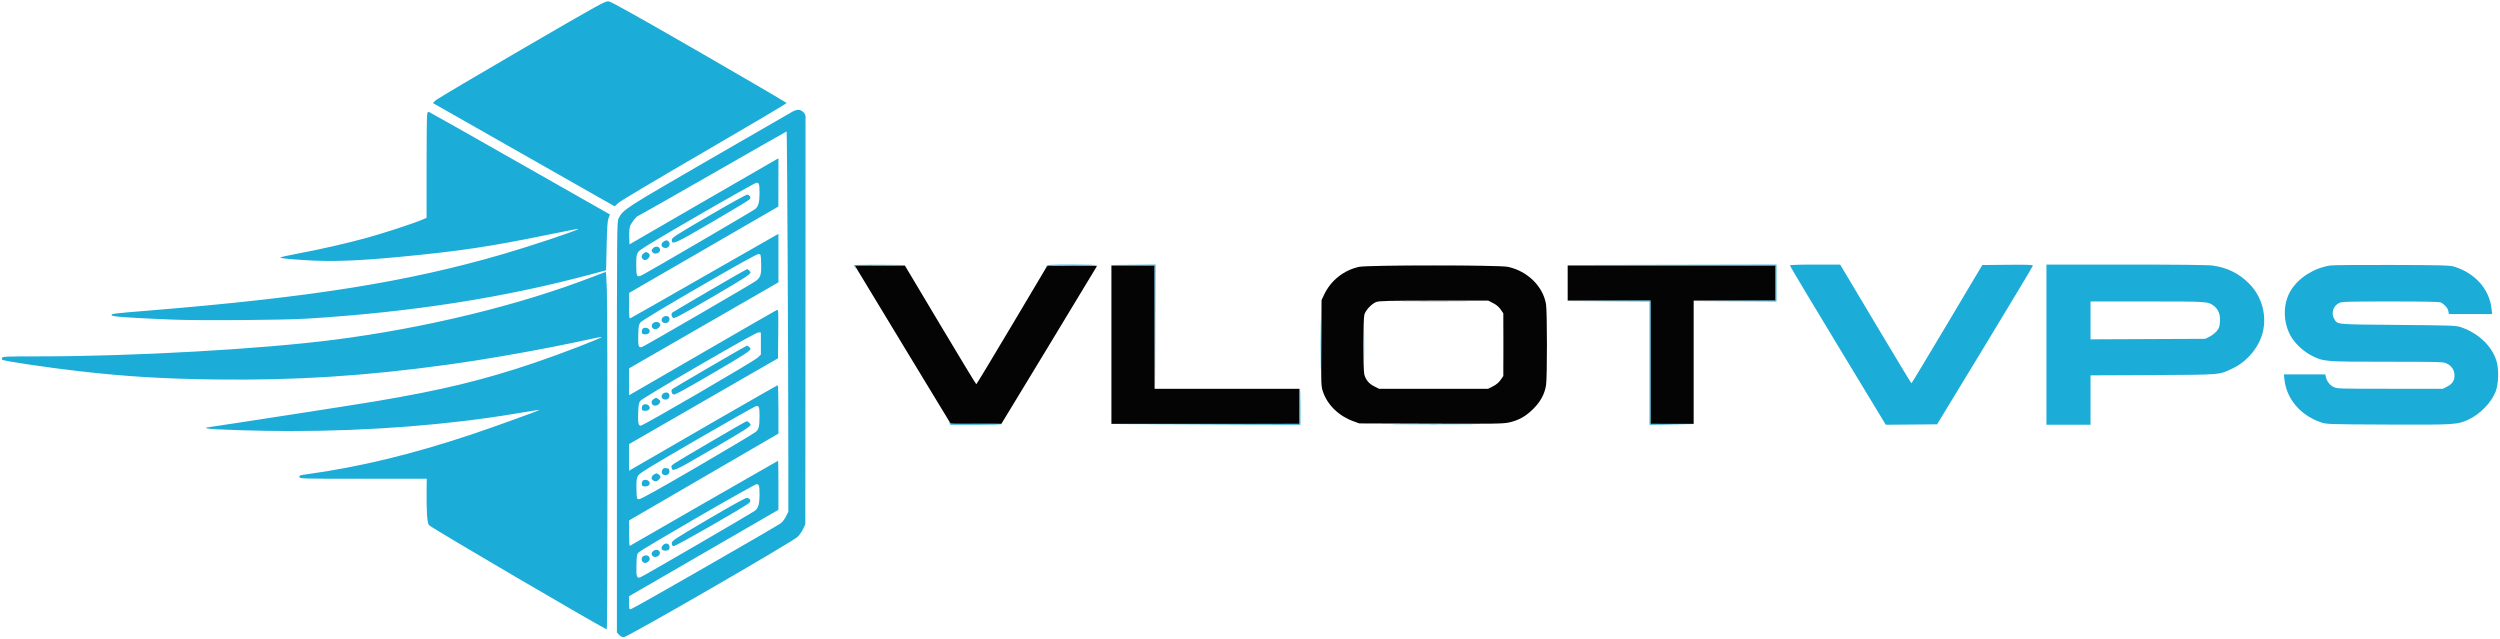 <svg xmlns="http://www.w3.org/2000/svg" width="2778" height="710" viewBox="0 0 2778 710" version="1.1"><path d="M 951.218 297.336 C 951.923 298.621, 975.900 338.220, 1004.500 385.333 L 1056.500 470.995 1084.611 470.997 L 1112.721 471 1165.611 383.846 C 1194.700 335.912, 1218.652 296.305, 1218.839 295.830 C 1219.025 295.356, 1206.678 295.088, 1191.400 295.234 L 1163.622 295.500 1124.561 361.214 C 1103.077 397.356, 1085.212 426.944, 1084.860 426.964 C 1084.507 426.984, 1066.507 397.315, 1044.860 361.033 L 1005.500 295.066 977.718 295.033 L 949.936 295 951.218 297.336 M 1235 383 L 1235 471 1339.500 471 L 1444 471 1444 451.500 L 1444 432 1363.500 432 L 1283 432 1283 363.500 L 1283 295 1259 295 L 1235 295 1235 383 M 1510.209 296.525 C 1493.130 300.234, 1478.684 311.755, 1471.273 327.579 L 1468.500 333.500 1468.213 381.173 C 1467.935 427.451, 1467.989 429.029, 1470.040 435.119 C 1475.079 450.076, 1487.598 462.229, 1504.113 468.193 L 1510.500 470.500 1590 470.787 C 1659.816 471.039, 1670.378 470.879, 1676.708 469.478 C 1687.398 467.112, 1695.330 462.705, 1703.544 454.571 C 1711.838 446.358, 1716.404 437.944, 1717.965 428 C 1719.318 419.375, 1719.293 346.398, 1717.933 338.019 C 1714.723 318.229, 1697.167 301.053, 1675.500 296.504 C 1665.559 294.417, 1519.832 294.436, 1510.209 296.525 M 1742 314.500 L 1742 334 1788 334 L 1834 334 1834 402.500 L 1834 471 1858 471 L 1882 471 1882 402.500 L 1882 334 1927.500 334 L 1973 334 1973 314.500 L 1973 295 1857.500 295 L 1742 295 1742 314.500 M 1529.500 335.504 C 1524.387 337.313, 1517.493 344.562, 1516.095 349.597 C 1514.700 354.620, 1514.633 411.140, 1516.016 416.118 C 1517.695 422.163, 1521.153 426.323, 1526.930 429.250 L 1532.359 432 1593 432 L 1653.641 432 1659.064 429.250 C 1662.617 427.449, 1665.525 425.004, 1667.494 422.164 L 1670.500 417.828 1670.500 383 L 1670.500 348.172 1667.494 343.836 C 1665.525 340.996, 1662.617 338.551, 1659.064 336.750 L 1653.641 334 1593.571 334.044 C 1544.398 334.080, 1532.774 334.345, 1529.500 335.504" stroke="none" fill="#040404" fill-rule="evenodd"/><path d="M 579.534 54.963 C 528.403 84.667, 485.326 110.214, 483.806 111.735 L 481.043 114.500 559.272 158.979 C 602.297 183.443, 647.762 209.273, 660.304 216.379 L 683.109 229.300 686.804 225.693 C 688.935 223.613, 729.398 199.513, 782.380 168.767 C 832.914 139.441, 874.162 115.009, 874.043 114.474 C 873.924 113.938, 830.312 88.433, 777.127 57.796 C 709.163 18.645, 679.250 1.923, 676.464 1.525 C 672.668 0.981, 668.564 3.244, 579.534 54.963 M 881.500 123.570 C 879.850 124.426, 838 148.550, 788.500 177.179 C 693.794 231.953, 692.213 232.976, 687.417 242.638 C 685.545 246.410, 685.500 251.800, 685.500 474.669 L 685.500 702.839 687.924 705.419 C 689.433 707.025, 691.427 708, 693.204 708 C 697.270 708, 880.896 601.990, 886.339 596.500 C 888.521 594.300, 891.329 590.250, 892.580 587.500 L 894.854 582.500 895.037 357 C 895.138 232.975, 895.171 130.467, 895.110 129.205 C 894.954 125.955, 890.659 121.999, 887.295 122.006 C 885.758 122.010, 883.150 122.713, 881.500 123.570 M 474.636 127.070 C 474.286 128.819, 474 155.410, 474 186.161 L 474 242.071 469.255 244.105 C 459.493 248.290, 425.832 259.287, 407 264.445 C 385.095 270.445, 354.879 277.316, 329.500 282.068 C 320.150 283.819, 312.129 285.589, 311.675 286.001 C 310.720 286.868, 317.649 287.660, 338 289.009 C 367.565 290.969, 395.920 290.015, 444 285.444 C 510.272 279.143, 545.020 273.959, 608.126 260.960 C 626.900 257.092, 642.448 254.115, 642.677 254.343 C 643.736 255.402, 590.795 273.113, 558.500 282.503 C 452.271 313.392, 345.892 330.356, 166.500 345.016 C 124.326 348.462, 124 348.503, 124 350.340 C 124 351.802, 143.195 353.172, 191 355.121 C 222.128 356.391, 314.595 355.730, 341.500 354.046 C 457.211 346.802, 559.413 330.887, 655.500 305.148 L 673.500 300.326 674.084 273.413 C 674.538 252.527, 675.018 245.586, 676.230 242.419 L 677.792 238.339 578.146 181.724 C 523.341 150.586, 477.774 124.835, 476.886 124.500 C 475.674 124.042, 475.114 124.682, 474.636 127.070 M 791.590 193.051 C 746.539 218.873, 709.354 240, 708.956 240 C 707.292 240, 701.032 248.166, 699.996 251.688 C 699.379 253.785, 699.015 259.108, 699.187 263.517 L 699.500 271.535 779.500 225.231 C 823.500 199.763, 860.737 178.256, 862.250 177.437 L 865 175.949 864.956 202.724 L 864.913 229.500 781.969 277.500 L 699.025 325.500 699.012 339.857 C 699.002 351.733, 699.241 354.121, 700.395 353.679 C 701.163 353.384, 737.500 332.700, 781.145 307.714 C 824.790 282.729, 861.513 261.756, 862.750 261.108 L 865 259.930 865 286.824 L 865 313.718 782 361.518 L 699 409.318 699 424.244 L 699 439.171 703.250 436.782 C 705.587 435.468, 742.159 414.305, 784.521 389.753 C 826.882 365.201, 862.327 344.812, 863.287 344.443 C 864.925 343.815, 865.016 345.445, 864.766 370.955 L 864.500 398.137 781.750 445.806 L 699 493.476 699 508.280 L 699 523.084 703.250 520.605 C 746.352 495.459, 863.590 428, 864.189 428 C 864.635 428, 865 440.106, 865 454.902 L 865 481.803 782 530.054 L 699 578.305 699 592.711 C 699 600.635, 699.382 606.882, 699.849 606.593 C 703.821 604.138, 864.298 512, 864.602 512 C 864.821 512, 864.995 524.263, 864.989 539.250 L 864.977 566.500 782.008 614.500 L 699.040 662.500 699.020 669.867 C 699.001 677.007, 699.070 677.220, 701.287 676.796 C 703.722 676.331, 862.319 585.395, 867.647 581.410 C 869.377 580.115, 871.965 576.705, 873.397 573.832 L 876 568.607 876 514.054 C 875.999 404.613, 874.653 146.001, 874.084 146.051 C 873.763 146.079, 836.640 167.229, 791.590 193.051 M 775 239.868 C 725.163 268.726, 711.016 277.354, 709.250 279.967 C 707.243 282.936, 707 284.527, 707 294.679 C 707 307.465, 707.604 308.513, 713.385 305.756 C 718.893 303.130, 837.398 233.916, 839.388 232.163 C 842.711 229.236, 844 224.472, 844 215.114 C 844 204.649, 843.536 202.983, 840.643 203.049 C 839.464 203.076, 809.925 219.644, 775 239.868 M 787.500 239.969 C 749.158 262.410, 746.500 264.145, 746.500 266.733 C 746.500 272.427, 749.477 271.101, 790.802 246.997 C 812.636 234.261, 831.394 222.971, 832.486 221.907 C 834.045 220.388, 834.238 219.599, 833.384 218.236 C 832.785 217.281, 831.442 216.381, 830.398 216.237 C 829.354 216.092, 810.050 226.771, 787.500 239.969 M 737.223 268.557 C 734.310 270.597, 734.383 273.762, 737.374 275.124 C 742.071 277.265, 746.374 271.774, 742.800 268.200 C 741.203 266.603, 739.892 266.687, 737.223 268.557 M 725.447 276.059 C 724.024 277.631, 723.834 278.517, 724.643 279.809 C 727.379 284.180, 735.460 280.597, 733.045 276.083 C 731.613 273.408, 727.857 273.395, 725.447 276.059 M 715.223 281.557 C 712.777 283.269, 712.340 285.940, 714.200 287.800 C 715.933 289.533, 718.440 289.276, 720.345 287.171 C 722.548 284.737, 722.437 282.304, 720.066 281.035 C 717.634 279.734, 717.860 279.710, 715.223 281.557 M 777.094 318.794 C 736.670 342.220, 712.929 356.553, 711.594 358.338 C 709.811 360.723, 709.458 362.801, 709.219 372.320 C 708.895 385.203, 709.525 386.995, 713.807 385.379 C 717.343 384.044, 835.191 315.658, 839.751 312.295 C 845.173 308.295, 846.104 305.354, 845.784 293.235 C 845.503 282.595, 845.478 282.498, 843 282.275 C 841.275 282.120, 820.837 293.445, 777.094 318.794 M 949 294.809 C 949 295.254, 949.700 296.491, 950.555 297.559 C 952.051 299.425, 952.069 299.414, 951.028 297.266 L 949.946 295.031 978.223 294.749 L 1006.500 294.468 977.750 294.234 C 961.938 294.105, 949 294.364, 949 294.809 M 1162.872 295.750 C 1161.649 297.311, 1161.678 297.361, 1163.140 296.219 C 1164.404 295.231, 1171.114 295.002, 1192.391 295.219 C 1207.577 295.373, 1220.001 295.163, 1220.001 294.750 C 1220 294.337, 1207.455 294, 1192.122 294 C 1166.762 294, 1164.121 294.158, 1162.872 295.750 M 1258.743 294.749 L 1282.986 295.036 1283.250 363.768 L 1283.514 432.500 1283.757 363.250 L 1284 294 1259.250 294.231 L 1234.500 294.463 1258.743 294.749 M 1555.750 294.750 C 1576.237 294.901, 1609.763 294.901, 1630.250 294.750 C 1650.737 294.599, 1633.975 294.475, 1593 294.475 C 1552.025 294.475, 1535.263 294.599, 1555.750 294.750 M 1857.250 294.750 L 1973 295.008 1973 314.494 L 1973 333.980 1927.250 334.250 L 1881.500 334.521 1927.750 334.760 L 1974 335 1974 314.500 L 1974 294 1857.750 294.246 L 1741.500 294.492 1857.250 294.750 M 1989 295.110 C 1989 295.720, 2012.963 335.768, 2042.250 384.104 L 2095.500 471.989 2124 471.745 L 2152.500 471.500 2205.678 384 C 2234.926 335.875, 2258.889 295.930, 2258.928 295.234 C 2258.985 294.236, 2253.062 294.025, 2230.871 294.234 L 2202.741 294.500 2163.621 360.225 C 2142.104 396.373, 2124.275 425.947, 2124 425.944 C 2123.725 425.942, 2105.788 396.253, 2084.140 359.970 L 2044.780 294 2016.890 294 C 1997.122 294, 1989 294.323, 1989 295.110 M 2274 383 L 2274 472 2298.500 472 L 2323 472 2323 444.545 L 2323 417.089 2392.250 416.760 C 2469.849 416.391, 2465.805 416.748, 2481.966 408.835 C 2497.565 401.196, 2510.635 385.133, 2514.463 368.897 C 2519.007 349.620, 2513.241 329.311, 2499.187 315.094 C 2488.053 303.831, 2474.873 297.319, 2458.678 295.081 C 2453.557 294.373, 2420.312 294, 2362.428 294 L 2274 294 2274 383 M 2589.500 294.975 C 2571.601 297.763, 2554.880 308.162, 2545.971 322.045 C 2536.199 337.273, 2536.551 359.713, 2546.812 375.588 C 2551.859 383.396, 2560.819 391.289, 2569.500 395.572 C 2582.226 401.851, 2583.685 401.963, 2652.790 401.983 C 2712.850 401.999, 2715.218 402.071, 2718.956 403.977 C 2724.459 406.785, 2727.345 411.248, 2727.430 417.082 C 2727.517 422.990, 2725.090 426.628, 2718.980 429.750 L 2714.576 432 2655.748 432 C 2598.506 432, 2596.813 431.945, 2592.921 429.960 C 2588.747 427.830, 2585.498 423.544, 2584.454 418.790 L 2583.841 416 2560.822 416 L 2537.804 416 2538.523 422.194 C 2541.003 443.565, 2556.521 461.611, 2579 469.266 C 2585.420 471.453, 2586.333 471.484, 2653.500 471.780 C 2728.438 472.110, 2731.029 471.944, 2743.500 465.981 C 2756.125 459.945, 2768.466 447.148, 2773.067 435.324 C 2776.455 426.615, 2776.952 410.494, 2774.120 401.169 C 2768.997 384.302, 2753.642 369.841, 2734 363.385 C 2729.003 361.742, 2722.643 361.528, 2664.500 361.039 C 2594.947 360.453, 2597.613 360.693, 2593.950 354.686 C 2590.021 348.243, 2592.493 339.892, 2599.283 336.670 C 2602.435 335.174, 2608.409 335, 2656.467 335 C 2694.174 335, 2710.781 335.334, 2712.316 336.122 C 2716.401 338.221, 2719.973 342.341, 2720.599 345.675 L 2721.223 349 2745.240 349 L 2769.258 349 2768.552 342.755 C 2766.111 321.180, 2750.090 303.279, 2726.955 296.276 C 2722.166 294.826, 2713.749 294.599, 2658 294.410 C 2623.075 294.292, 2592.250 294.546, 2589.500 294.975 M 788.972 322.595 C 766.712 335.572, 747.916 346.671, 747.202 347.258 C 745.519 348.641, 746.043 352.009, 748.145 353.327 C 749.459 354.150, 758.169 349.472, 791.298 330.154 C 826.885 309.402, 834 304.793, 834 302.490 C 834 301.844, 830.862 299, 830.150 299 C 829.761 299, 811.231 309.618, 788.972 322.595 M 658.500 307.659 C 577.451 339.029, 473.156 364.441, 372 377.467 C 290.192 388.001, 148.753 395.984, 43.719 395.996 C 7.887 395.999, 2.865 396.187, 2.345 397.543 C 2.019 398.392, 2.025 399.358, 2.357 399.690 C 3.797 401.130, 53.107 408.497, 87.500 412.411 C 140.741 418.469, 181.432 420.935, 240.500 421.683 C 327.694 422.787, 405.246 417.849, 495.873 405.423 C 542.927 398.972, 607.078 387.539, 652.615 377.490 C 661.270 375.580, 668.507 374.173, 668.697 374.364 C 669.661 375.328, 622.770 393.389, 594.141 403.081 C 537.369 422.299, 490.851 433.575, 417.500 445.898 C 394.431 449.773, 263.341 470.118, 232.500 474.609 C 227.780 475.296, 227.668 475.379, 230.500 476.093 C 235.512 477.357, 288.483 479.007, 323.500 478.989 C 410.886 478.947, 498.165 472.144, 573.489 459.505 C 587.782 457.106, 599.567 455.234, 599.678 455.344 C 600.216 455.883, 549.062 474.377, 523 483.066 C 457.376 504.945, 398.650 519.109, 340.866 526.995 C 333.131 528.051, 332.285 528.373, 332.733 530.087 C 333.220 531.948, 335.140 532, 403.722 532 L 474.210 532 474.068 545.750 C 473.828 568.973, 474.648 580.748, 476.702 583.550 C 478.584 586.117, 672.929 699.966, 674.250 699.275 C 675.171 698.793, 675.253 350.456, 674.339 322.250 C 673.978 311.113, 673.416 302.054, 673.091 302.120 C 672.766 302.186, 666.200 304.678, 658.500 307.659 M 1563.322 334.750 C 1580.274 334.903, 1607.724 334.903, 1624.322 334.749 C 1640.920 334.595, 1627.050 334.470, 1593.500 334.470 C 1559.950 334.470, 1546.370 334.596, 1563.322 334.750 M 1787.250 334.750 L 1833 335.020 1833 403.510 L 1833 472 1857.750 471.769 L 1882.500 471.537 1858.250 471.251 L 1834 470.964 1834 402.482 L 1834 334 1787.750 334.240 L 1741.500 334.479 1787.250 334.750 M 2323 356.035 L 2323 377.070 2386.750 376.785 L 2450.500 376.500 2455.449 374 C 2458.171 372.625, 2461.758 369.787, 2463.419 367.694 C 2465.967 364.484, 2466.501 362.824, 2466.824 357.107 C 2467.276 349.117, 2465.045 343.621, 2459.759 339.696 C 2453.460 335.019, 2453.165 335, 2386.351 335 L 2323 335 2323 356.035 M 1467.461 383 C 1467.461 408.025, 1467.590 418.263, 1467.749 405.750 C 1467.908 393.238, 1467.908 372.763, 1467.749 360.250 C 1467.590 347.738, 1467.461 357.975, 1467.461 383 M 736.626 352.517 C 733.722 355.421, 735.352 359, 739.578 359 C 744.539 359, 745.743 351.760, 740.876 351.196 C 739.424 351.027, 737.525 351.618, 736.626 352.517 M 1670.447 383 C 1670.447 400.875, 1670.582 408.188, 1670.748 399.250 C 1670.914 390.313, 1670.914 375.688, 1670.748 366.750 C 1670.582 357.813, 1670.447 365.125, 1670.447 383 M 1515.445 383 C 1515.445 400.325, 1515.582 407.413, 1515.748 398.750 C 1515.915 390.087, 1515.915 375.913, 1515.748 367.250 C 1515.582 358.587, 1515.445 365.675, 1515.445 383 M 726.937 358.340 C 722.069 360.757, 724.209 366.917, 729.458 365.600 C 732.101 364.936, 734.493 361.606, 733.491 359.985 C 732.161 357.834, 729.367 357.133, 726.937 358.340 M 714.088 365.394 C 713.405 366.217, 712.994 367.927, 713.173 369.195 C 713.441 371.084, 714.112 371.500, 716.891 371.500 C 720.952 371.500, 723.108 368.987, 721.394 366.250 C 719.973 363.981, 715.678 363.478, 714.088 365.394 M 777 405.958 C 738.657 428.203, 712.708 443.856, 711.500 445.469 C 709.884 447.628, 709.434 450.055, 709.155 458.122 C 708.741 470.069, 709.307 473, 712.024 473 C 714.822 473, 837.741 401.455, 842 397.347 L 845.500 393.972 845.500 381.736 L 845.500 369.500 843 369.309 C 841.308 369.180, 819.970 381.029, 777 405.958 M 788.972 407.595 C 766.712 420.572, 747.916 431.671, 747.202 432.258 C 745.519 433.641, 746.043 437.009, 748.145 438.327 C 749.459 439.150, 758.169 434.472, 791.298 415.154 C 826.885 394.402, 834 389.793, 834 387.490 C 834 386.844, 830.862 384, 830.150 384 C 829.761 384, 811.231 394.618, 788.972 407.595 M 1444 451.495 L 1444 470.991 1339.250 471.250 L 1234.500 471.509 1339.750 471.755 L 1445 472 1445 452 C 1445 441, 1444.775 432, 1444.500 432 C 1444.225 432, 1444 440.773, 1444 451.495 M 736.626 437.517 C 733.722 440.421, 735.352 444, 739.578 444 C 744.539 444, 745.743 436.760, 740.876 436.196 C 739.424 436.027, 737.525 436.618, 736.626 437.517 M 726.223 443.557 C 723.661 445.351, 723.335 448.203, 725.487 449.989 C 727.511 451.669, 731.675 450.475, 733.104 447.805 C 734.091 445.961, 733.928 445.360, 732.022 443.817 C 729.295 441.608, 729.022 441.596, 726.223 443.557 M 714.088 450.394 C 713.405 451.217, 712.994 452.927, 713.173 454.195 C 713.441 456.084, 714.112 456.500, 716.891 456.500 C 720.952 456.500, 723.108 453.987, 721.394 451.250 C 719.973 448.981, 715.678 448.478, 714.088 450.394 M 774.500 488.374 C 718.110 521.127, 710.290 525.960, 708.735 529.024 C 707.305 531.838, 707.020 534.593, 707.235 543.500 C 707.498 554.419, 707.518 554.502, 710 554.753 C 711.755 554.930, 731.131 544.154, 775 518.602 C 809.375 498.580, 838.674 481.062, 840.110 479.674 C 843.258 476.630, 844 473.346, 844 462.457 C 844 452.653, 843.502 450.966, 840.643 451.100 C 839.464 451.156, 809.700 467.929, 774.500 488.374 M 789.925 490.825 C 743.239 518.268, 745.800 516.606, 746.189 519.211 C 747.015 524.748, 748.143 524.248, 790.616 499.498 C 828.409 477.476, 834 473.917, 834 471.880 C 834 470.677, 830.953 467.994, 829.679 468.075 C 829.030 468.116, 811.141 478.354, 789.925 490.825 M 1054.980 469.750 L 1056.070 472 1084.476 472 C 1100.099 472, 1113.091 471.663, 1113.346 471.250 C 1113.602 470.837, 1100.975 470.626, 1085.288 470.780 C 1058.945 471.039, 1056.655 470.925, 1055.327 469.280 C 1054.016 467.656, 1053.985 467.697, 1054.980 469.750 M 1554.250 471.750 C 1575.563 471.900, 1610.438 471.900, 1631.750 471.750 C 1653.063 471.599, 1635.625 471.476, 1593 471.476 C 1550.375 471.476, 1532.938 471.599, 1554.250 471.750 M 735.860 522.408 C 734.447 525.509, 736.068 528, 739.500 528 C 742.378 528, 744.245 525.758, 743.827 522.805 C 743.574 521.021, 742.767 520.429, 740.257 520.187 C 737.602 519.931, 736.805 520.333, 735.860 522.408 M 726.223 527.557 C 723.485 529.474, 723.346 532.579, 725.934 533.965 C 728.682 535.435, 729.731 535.269, 732 533 C 734.411 530.589, 734.487 529.630, 732.429 527.571 C 730.451 525.594, 729.029 525.591, 726.223 527.557 M 714.088 534.394 C 713.405 535.217, 712.994 536.927, 713.173 538.195 C 713.441 540.084, 714.112 540.500, 716.891 540.500 C 720.952 540.500, 723.108 537.987, 721.394 535.250 C 719.973 532.981, 715.678 532.478, 714.088 534.394 M 775.504 574.556 C 740.856 594.621, 711.381 612.164, 710.004 613.539 C 707.656 615.884, 707.483 616.771, 707.220 627.770 C 706.901 641.140, 707.513 643, 711.708 641.416 C 715.323 640.052, 836.896 569.345, 839.388 567.157 C 842.710 564.241, 844 559.474, 844 550.114 C 844 539.652, 843.537 537.987, 840.643 538.037 C 839.464 538.057, 810.152 554.491, 775.504 574.556 M 787 576.935 C 748.568 599.530, 746.500 600.892, 746.500 603.623 C 746.500 605.819, 747.017 606.574, 748.684 606.811 C 750.846 607.119, 828.220 562.817, 832.486 558.829 C 834.942 556.533, 833.567 553.599, 829.899 553.312 C 828.344 553.190, 813.254 561.499, 787 576.935 M 736.567 605.926 C 733.110 609.745, 735.978 612.975, 741.579 611.570 C 743.438 611.103, 744 610.294, 744 608.088 C 744 603.796, 739.642 602.528, 736.567 605.926 M 725.571 612.571 C 723.692 614.450, 723.570 616.170, 725.200 617.800 C 728.475 621.075, 735.059 616.848, 732.917 612.845 C 731.709 610.588, 727.704 610.439, 725.571 612.571 M 714.750 618.080 C 712.330 619.489, 712.521 623.673, 715.067 625.036 C 716.675 625.896, 717.675 625.788, 719.567 624.548 C 725.012 620.980, 720.401 614.789, 714.750 618.080" stroke="none" fill="#1bacd7" fill-rule="evenodd"/></svg>
